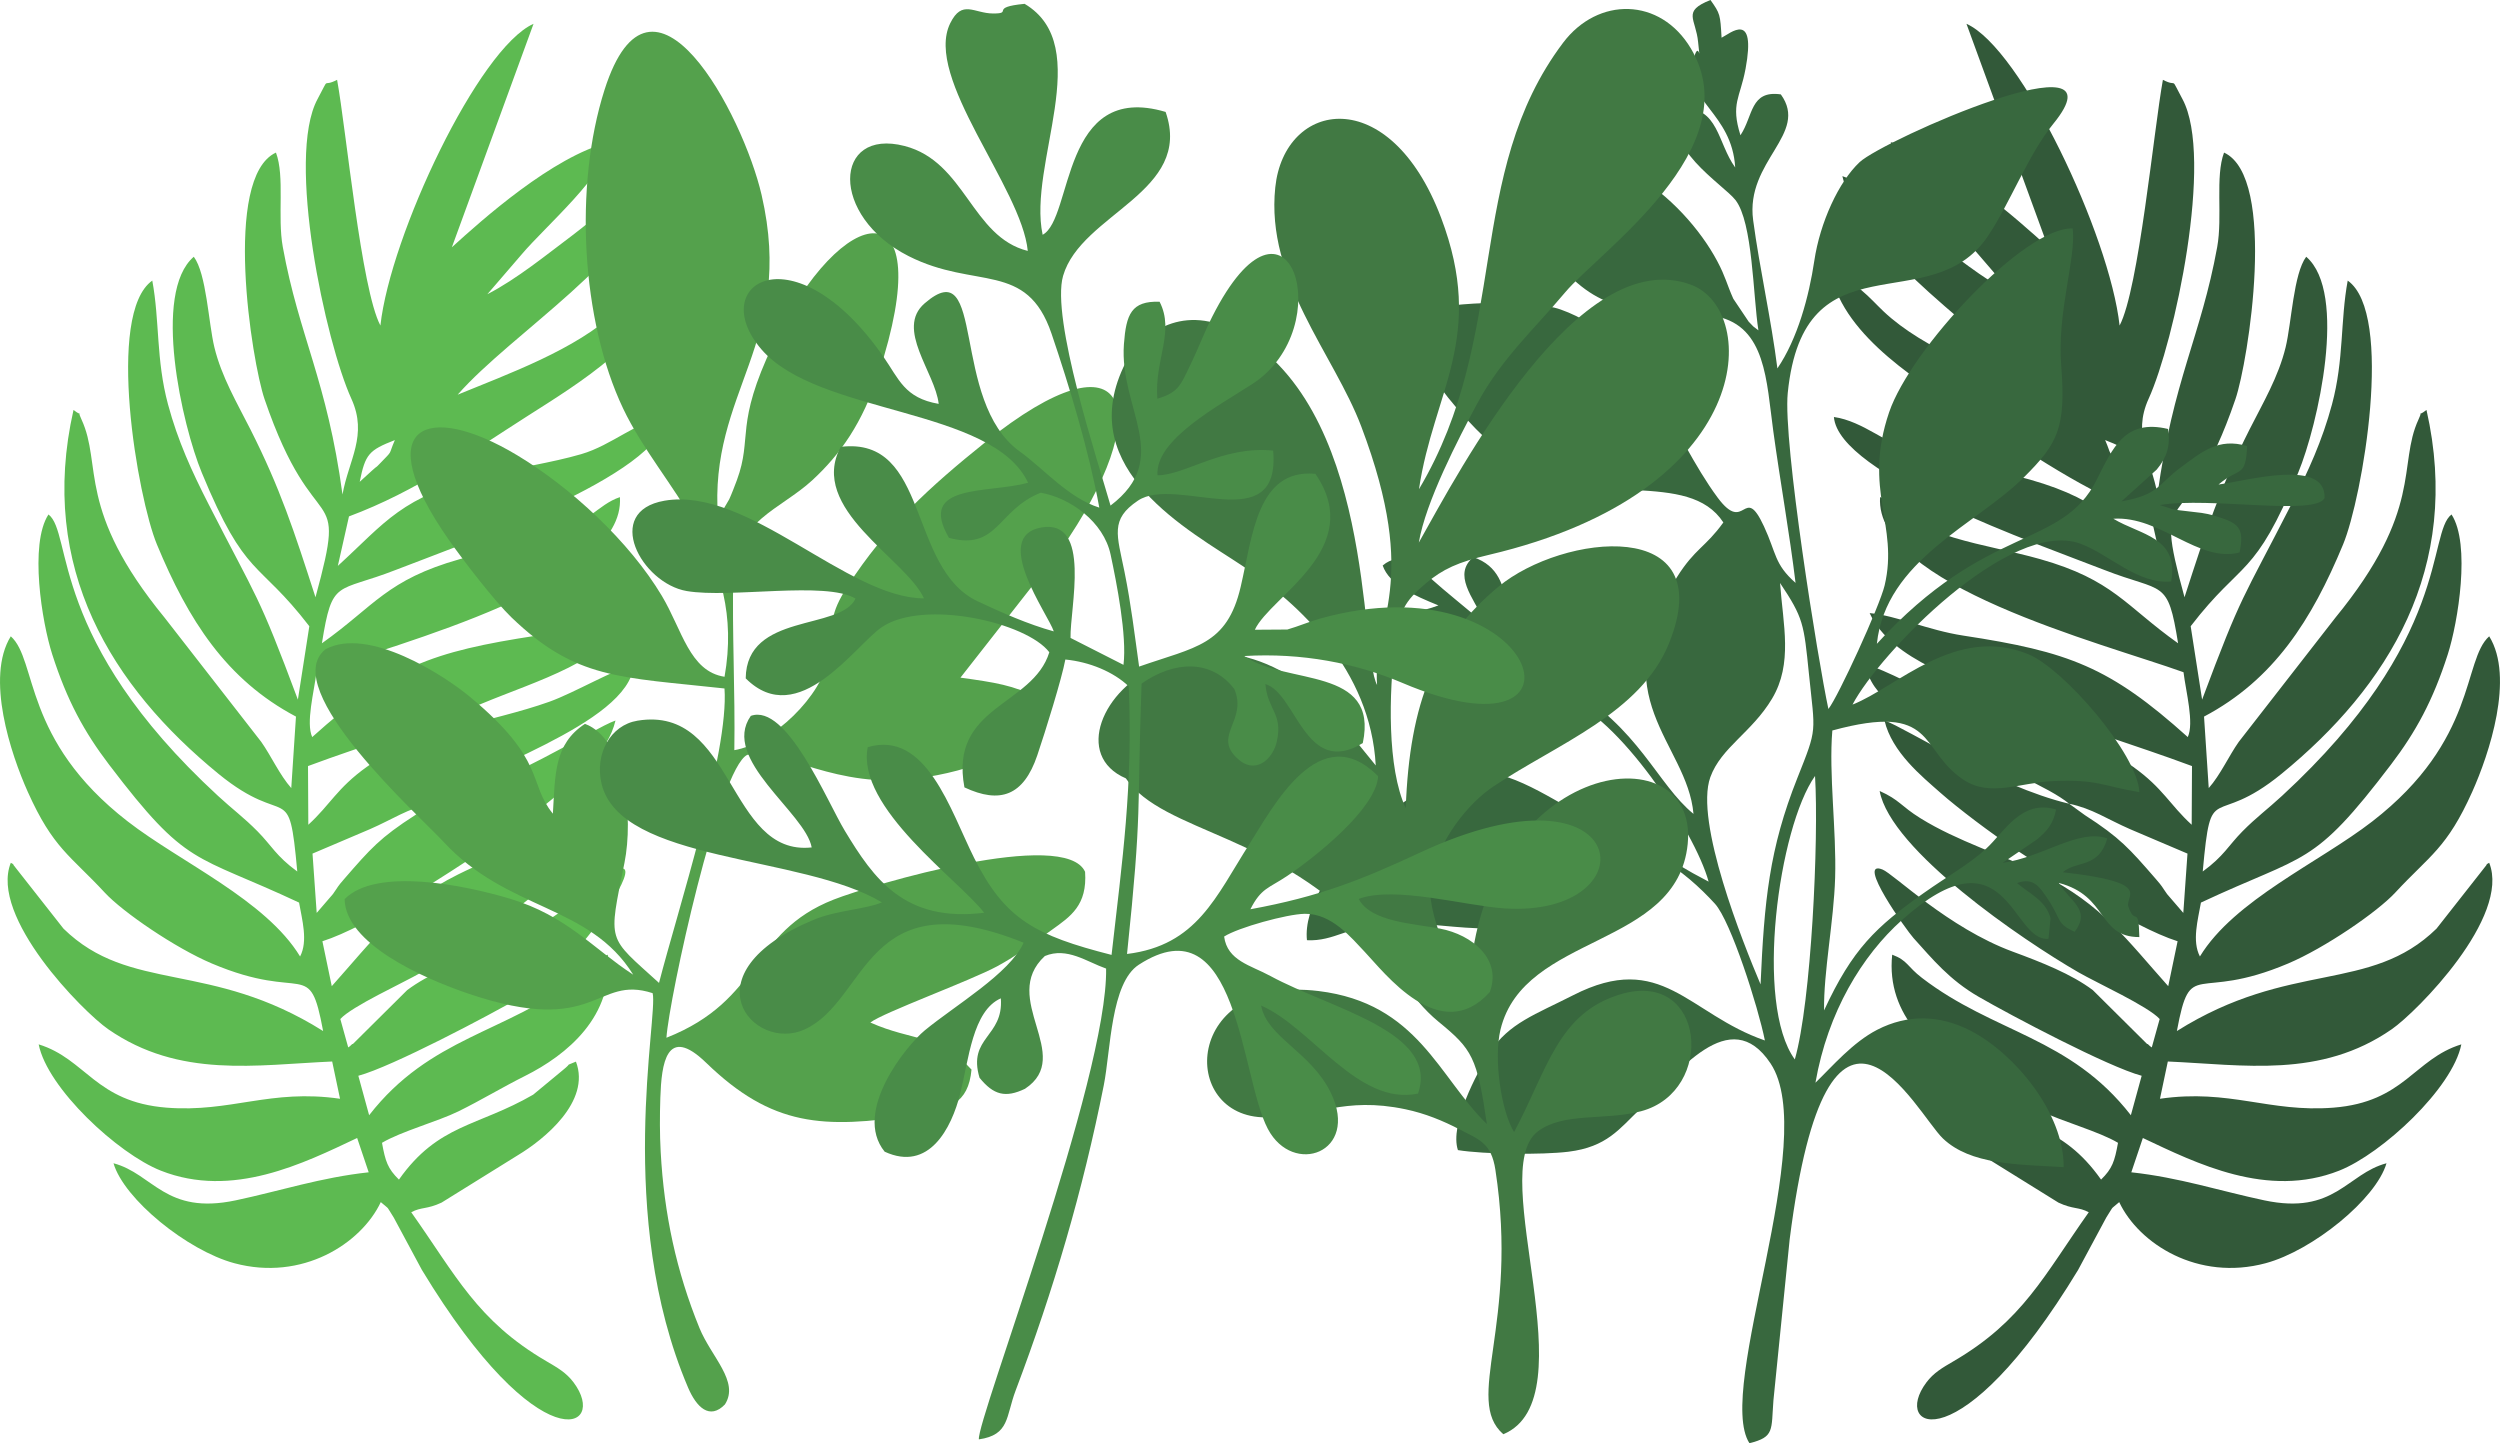 <?xml version="1.0" encoding="UTF-8"?>
<!DOCTYPE svg PUBLIC "-//W3C//DTD SVG 1.1//EN" "http://www.w3.org/Graphics/SVG/1.1/DTD/svg11.dtd">
<!-- Creator: CorelDRAW 2021 (64-Bit Not for commercial use) -->
<svg xmlns="http://www.w3.org/2000/svg" xml:space="preserve" width="116.3mm" height="67.138mm" version="1.1" style="shape-rendering:geometricPrecision; text-rendering:geometricPrecision; image-rendering:optimizeQuality; fill-rule:evenodd; clip-rule:evenodd"
viewBox="0 0 8933.47 5157.19"
 xmlns:xlink="http://www.w3.org/1999/xlink"
 xmlns:xodm="http://www.corel.com/coreldraw/odm/2003">
 <defs>
  <style type="text/css">
   <![CDATA[
    .fil0 {fill:#325939}
    .fil2 {fill:#38683E}
    .fil4 {fill:#417943}
    .fil5 {fill:#498C48}
    .fil3 {fill:#54A14C}
    .fil1 {fill:#5DBA51}
   ]]>
  </style>
 </defs>
 <g id="Layer_x0020_1">
  <g id="_1988995092000">
   <path class="fil0" d="M7393.89 2872.12c82.34,16.9 135.19,54.95 218.49,91.16 59.49,25.83 134.48,56.81 204.38,86.96l-14.93 211.99 -57.76 -67.06c-21.65,-30.44 -14.3,-24.06 -40.67,-54.45 -94.01,-108.32 -128.03,-147.38 -253.11,-227.8l-56.4 -40.8zm209.74 -1190.97c-23.56,-21.44 -7.24,-3.52 -29.35,-26.46 -47.16,-49.02 -26.78,-24.22 -51.74,-82.1 93,36.33 105.63,50.14 125.58,149.16l-44.48 -40.6zm-209.74 1190.97c-263.96,-62.76 -582.39,-270.78 -659.78,-297.42 26.42,113.35 134.19,200.18 199.84,258.22 63.08,55.72 182.41,145.84 262.87,198.77 143.8,94.61 423.8,280.66 584.61,331.8l-33.44 160.49c-148.59,-166.13 -235.7,-291.27 -451.47,-399.24 -143.5,-71.78 -300.22,-117.67 -434.3,-201.02 -70.22,-43.66 -73.71,-65.04 -145.54,-97.27 39.3,212.13 511.28,533.16 710.66,648.13 66.13,38.15 249.22,121.33 290.05,166.81l-28.19 101.49c-9.43,-5.11 -14.75,-15.12 -16.29,-11.83l-194.29 -192.84c-76.58,-57.7 -184.37,-99.98 -286.32,-137.57 -231.19,-85.28 -424.83,-277.46 -465.63,-293.59 -96.64,-38.16 86.66,218.04 111.22,245.16 68.31,75.49 127.8,149.07 232.59,209.67 114.63,66.27 462.85,250.31 582.57,282.32l-38.59 140.95c-218.28,-280.46 -488.2,-292.7 -746.31,-490.61 -53.98,-41.4 -50.64,-62.11 -106.56,-83.1 -23.21,219.78 146.64,358.76 295.68,433.29 81.85,40.93 157.58,87.05 238.16,126.64 73.67,36.19 205.49,71.9 273.05,112.38 -11.99,66.22 -20.17,91.89 -60.51,131.44 -140.73,-199.18 -281.09,-188.55 -479.62,-303.41l-105.29 -87.12c-41.03,-33.15 -1.34,-10.98 -47.62,-31.03 -54.42,143.32 115.97,279.26 206.55,333.8l273.69 170.01c53.06,24.79 72.07,14.86 108.31,34.46 -159.42,225.04 -235.07,387.25 -482.05,531.71 -41.06,24.01 -72.01,41.59 -98.11,76.38 -127.24,169.67 121.01,293.15 542.09,-402.02l100.73 -187.37c29.42,-45.57 10.33,-23.94 46.18,-54.97 70.17,148.88 281.21,283.64 523.41,218.31 167.54,-45.21 394.36,-228.78 431.71,-357.16 -142.16,37.75 -184.75,185.91 -436.7,132.55 -159,-33.68 -304.41,-81.8 -475.21,-100.22l41.26 -122.58c191.18,90.32 445.56,217.9 701.6,116.67 153.14,-60.55 405.33,-294.11 436.46,-451.27 -169.31,52.25 -202.79,206.13 -457.18,226.19 -229.39,18.11 -370.58,-67.97 -619.73,-31.76l28.05 -133.17c271.53,11.84 545.5,61.34 800.24,-115.29 90.55,-62.76 425.09,-401.38 348.2,-594.81 -3.68,2.8 -9.02,3.02 -10.5,9.06l-177.76 226.21c-237.62,232.1 -523.41,111.7 -927.82,365.97 50,-267.31 63,-99.68 397.61,-241.39 130.82,-55.41 318.19,-183.64 382.64,-253.2 124.1,-133.96 184.32,-157.77 275.22,-360.38 60.35,-134.52 151.77,-408.74 60.61,-555.6 -95.91,85.8 -41.48,369.98 -417.51,661.3 -189.32,146.66 -493.57,280.89 -616.26,482.8 -28.9,-55.18 -7.02,-131.35 3.66,-192.57 378.71,-177.53 397.48,-122.83 679.09,-493.16 88.41,-116.27 149.84,-228.22 202.9,-393.61 36.85,-114.9 82.46,-394.04 13.5,-500.15 -87.53,66.47 1.18,446 -605.36,1005.19 -52.66,48.55 -92.18,77.05 -141.98,127.42 -50,50.54 -66.2,88.3 -141.73,143.25 31.05,-339.1 33.21,-146.05 281.87,-349.3 379.45,-310.15 646.08,-734.48 517.71,-1299.98 -42.06,32.58 -6.54,-13.53 -28.65,34.24 -75.32,162.97 19.81,321.21 -296.9,708.05l-345.2 443.59c-34.83,49.18 -66.11,118.87 -107.38,165.28l-16.79 -255.49c249.72,-131.94 384.98,-345.45 496.81,-614.9 68.99,-166.21 183.69,-825.06 16.63,-943.08 -26.72,143.82 -13.1,281.82 -56.14,442.16 -35.1,130.69 -85.36,240.11 -144.43,355.72 -177.87,348.13 -176.35,315.58 -319.74,699.54l-40.84 -262.36c185.89,-241.45 226.12,-166.2 384.18,-548.47 70.13,-169.62 178.31,-643.24 28.63,-771.82 -45.3,60.68 -52.39,235.74 -73.36,322.83 -25.58,106.25 -81.78,200.59 -129.26,294.64 -106.29,210.56 -155.02,360.17 -232.21,599.29 -119.67,-436.84 0.48,-176.08 182.14,-708.35 45.41,-133.08 150.72,-792.02 -40.89,-880.64 -32.22,85.71 -4.72,228.96 -24.44,337.32 -58.04,319.42 -158.18,476 -213.36,884.42 -22.05,-123.92 -91.23,-211.52 -31.71,-342.07 91.91,-201.68 234.28,-860.89 120.9,-1070.86 -47.5,-87.96 -12.34,-38.89 -69.88,-68.81 -32.55,178.42 -86.09,748.49 -154.75,878.03 -35.57,-322.4 -351.1,-990.97 -547.24,-1078.23l291.89 798.61c-106.43,-96.86 -360.58,-324.65 -562.17,-375.4 4.41,108.52 229.85,302.46 312.5,400.5l122.85 142.68c-106.54,-54.91 -213.77,-143.14 -304.47,-210.95 -79.46,-59.41 -212.81,-182.07 -303.98,-211.06 68.59,289 519.67,558.72 714.53,780.93 -179.05,-73.83 -422.73,-160.93 -567.44,-297.68 -50.45,-47.71 -97.48,-109.65 -187.34,-132.4 47.86,226.03 327.19,392.68 505.63,506.63 205.95,131.51 396.4,268.49 637.54,358.42l39.8 176.83c-171.51,-156.47 -224.97,-247.38 -525.64,-322.53 -112.02,-27.99 -237.73,-45.73 -344.16,-76.78 -111.63,-32.58 -197.36,-117.65 -303.2,-132.76 16.68,208.4 731.3,454.61 965.55,546.29 213.95,83.74 227.01,29.08 264.38,262.36 -188.79,-133.99 -231.33,-226.76 -493.82,-301 -100.36,-28.4 -204.22,-45.46 -308.69,-76.78 -144.71,-43.41 -182.83,-118.15 -262.41,-144.48 -21.17,313.45 791.61,520.65 1084.3,625.69 8.63,69.87 38.45,181.23 15.26,231.73 -279.76,-251.59 -425.76,-305.11 -802.56,-362.66 -124.65,-19.03 -238.16,-71.41 -334.3,-80.35 79.44,171.38 332.46,240.71 532.3,324.15 203.97,85.19 415.49,146.32 619.6,222.48l-1.11 209.72c-79.1,-72.31 -101.91,-130.35 -209.04,-206.92 -182.46,-130.42 -444.2,-158.45 -651.9,-232.51 -90.75,-32.35 -240.66,-120.83 -302.24,-131.05 18.28,213.41 583.52,377.64 725.27,495.38z"/>
   <path class="fil1" d="M1539.58 2872.12c-82.34,16.9 -135.19,54.95 -218.49,91.16 -59.49,25.83 -134.48,56.81 -204.38,86.96l14.93 211.99 57.76 -67.06c21.65,-30.44 14.3,-24.06 40.67,-54.45 94.01,-108.32 128.03,-147.38 253.11,-227.8l56.4 -40.8zm-209.74 -1190.97c23.56,-21.44 7.24,-3.52 29.35,-26.46 47.16,-49.02 26.78,-24.22 51.74,-82.1 -93,36.33 -105.63,50.14 -125.58,149.16l44.48 -40.6zm209.74 1190.97c263.96,-62.76 582.39,-270.78 659.78,-297.42 -26.42,113.35 -134.19,200.18 -199.84,258.22 -63.08,55.72 -182.41,145.84 -262.87,198.77 -143.8,94.61 -423.8,280.66 -584.61,331.8l33.44 160.49c148.59,-166.13 235.7,-291.27 451.47,-399.24 143.5,-71.78 300.22,-117.67 434.3,-201.02 70.22,-43.66 73.71,-65.04 145.54,-97.27 -39.3,212.13 -511.28,533.16 -710.66,648.13 -66.13,38.15 -249.22,121.33 -290.05,166.81l28.19 101.49c9.43,-5.11 14.75,-15.12 16.29,-11.83l194.29 -192.84c76.58,-57.7 184.37,-99.98 286.32,-137.57 231.19,-85.28 424.83,-277.46 465.63,-293.59 96.64,-38.16 -86.66,218.04 -111.22,245.16 -68.31,75.49 -127.8,149.07 -232.59,209.67 -114.63,66.27 -462.85,250.31 -582.57,282.32l38.59 140.95c218.28,-280.46 488.2,-292.7 746.31,-490.61 53.98,-41.4 50.64,-62.11 106.56,-83.1 23.21,219.78 -146.64,358.76 -295.68,433.29 -81.85,40.93 -157.58,87.05 -238.16,126.64 -73.67,36.19 -205.49,71.9 -273.05,112.38 11.99,66.22 20.17,91.89 60.51,131.44 140.73,-199.18 281.09,-188.55 479.62,-303.41l105.29 -87.12c41.03,-33.15 1.34,-10.98 47.62,-31.03 54.42,143.32 -115.97,279.26 -206.55,333.8l-273.69 170.01c-53.06,24.79 -72.07,14.86 -108.31,34.46 159.42,225.04 235.07,387.25 482.05,531.71 41.06,24.01 72.01,41.59 98.11,76.38 127.24,169.67 -121.01,293.15 -542.09,-402.02l-100.73 -187.37c-29.42,-45.57 -10.33,-23.94 -46.18,-54.97 -70.17,148.88 -281.21,283.64 -523.41,218.31 -167.54,-45.21 -394.36,-228.78 -431.71,-357.16 142.16,37.75 184.75,185.91 436.7,132.55 159,-33.68 304.41,-81.8 475.21,-100.22l-41.26 -122.58c-191.18,90.32 -445.56,217.9 -701.6,116.67 -153.14,-60.55 -405.33,-294.11 -436.46,-451.27 169.31,52.25 202.79,206.13 457.18,226.19 229.39,18.11 370.58,-67.97 619.73,-31.76l-28.05 -133.17c-271.53,11.84 -545.5,61.34 -800.24,-115.29 -90.55,-62.76 -425.09,-401.38 -348.2,-594.81 3.68,2.8 9.02,3.02 10.5,9.06l177.76 226.21c237.62,232.1 523.41,111.7 927.82,365.97 -50,-267.31 -63,-99.68 -397.61,-241.39 -130.82,-55.41 -318.19,-183.64 -382.64,-253.2 -124.1,-133.96 -184.32,-157.77 -275.22,-360.38 -60.35,-134.52 -151.77,-408.74 -60.61,-555.6 95.91,85.8 41.48,369.98 417.51,661.3 189.32,146.66 493.57,280.89 616.26,482.8 28.9,-55.18 7.02,-131.35 -3.66,-192.57 -378.71,-177.53 -397.48,-122.83 -679.09,-493.16 -88.41,-116.27 -149.84,-228.22 -202.9,-393.61 -36.85,-114.9 -82.46,-394.04 -13.5,-500.15 87.53,66.47 -1.18,446 605.36,1005.19 52.66,48.55 92.18,77.05 141.98,127.42 50,50.54 66.2,88.3 141.73,143.25 -31.05,-339.1 -33.21,-146.05 -281.87,-349.3 -379.45,-310.15 -646.08,-734.48 -517.71,-1299.98 42.06,32.58 6.54,-13.53 28.65,34.24 75.32,162.97 -19.81,321.21 296.9,708.05l345.2 443.59c34.83,49.18 66.11,118.87 107.38,165.28l16.79 -255.49c-249.72,-131.94 -384.98,-345.45 -496.81,-614.9 -68.99,-166.21 -183.69,-825.06 -16.63,-943.08 26.72,143.82 13.1,281.82 56.14,442.16 35.1,130.69 85.36,240.11 144.43,355.72 177.87,348.13 176.35,315.58 319.74,699.54l40.84 -262.36c-185.89,-241.45 -226.12,-166.2 -384.18,-548.47 -70.13,-169.62 -178.31,-643.24 -28.63,-771.82 45.3,60.68 52.39,235.74 73.36,322.83 25.58,106.25 81.78,200.59 129.26,294.64 106.29,210.56 155.02,360.17 232.21,599.29 119.67,-436.84 -0.48,-176.08 -182.14,-708.35 -45.41,-133.08 -150.72,-792.02 40.89,-880.64 32.22,85.71 4.72,228.96 24.44,337.32 58.04,319.42 158.18,476 213.36,884.42 22.05,-123.92 91.23,-211.52 31.71,-342.07 -91.91,-201.68 -234.28,-860.89 -120.9,-1070.86 47.5,-87.96 12.34,-38.89 69.88,-68.81 32.55,178.42 86.09,748.49 154.75,878.03 35.57,-322.4 351.1,-990.97 547.24,-1078.23l-291.89 798.61c106.43,-96.86 360.58,-324.65 562.17,-375.4 -4.41,108.52 -229.85,302.46 -312.5,400.5l-122.85 142.68c106.54,-54.91 213.77,-143.14 304.47,-210.95 79.46,-59.41 212.81,-182.07 303.98,-211.06 -68.59,289 -519.67,558.72 -714.53,780.93 179.05,-73.83 422.73,-160.93 567.44,-297.68 50.45,-47.71 97.48,-109.65 187.34,-132.4 -47.86,226.03 -327.19,392.68 -505.63,506.63 -205.95,131.51 -396.4,268.49 -637.54,358.42l-39.8 176.83c171.51,-156.47 224.97,-247.38 525.64,-322.53 112.02,-27.99 237.73,-45.73 344.16,-76.78 111.63,-32.58 197.36,-117.65 303.2,-132.76 -16.68,208.4 -731.3,454.61 -965.55,546.29 -213.95,83.74 -227.01,29.08 -264.38,262.36 188.79,-133.99 231.33,-226.76 493.82,-301 100.36,-28.4 204.22,-45.46 308.69,-76.78 144.71,-43.41 182.83,-118.15 262.41,-144.48 21.17,313.45 -791.61,520.65 -1084.3,625.69 -8.63,69.87 -38.45,181.23 -15.26,231.73 279.76,-251.59 425.76,-305.11 802.56,-362.66 124.65,-19.03 238.16,-71.41 334.3,-80.35 -79.44,171.38 -332.46,240.71 -532.3,324.15 -203.97,85.19 -415.49,146.32 -619.6,222.48l1.11 209.72c79.1,-72.31 101.91,-130.35 209.04,-206.92 182.46,-130.42 444.2,-158.45 651.9,-232.51 90.75,-32.35 240.66,-120.83 302.24,-131.05 -18.28,213.41 -583.52,377.64 -725.27,495.38z"/>
   <path class="fil2" d="M6413.6 3785.78c-144.99,-199.29 -57.65,-829.34 72.27,-1012.92 13.79,226.89 -13.47,808.26 -72.27,1012.92zm9.04 -1005.45c-100.7,253.11 -118.28,439.68 -131.44,737.27 -62.53,-147.36 -236.66,-582.43 -179.51,-740.41 38.46,-106.24 148.16,-159.54 220.36,-280.26 75.35,-125.98 39.54,-264.35 28.76,-413.67 83.7,125.15 85.03,145.62 103.18,324.21 21.95,215.97 31.49,189.8 -41.35,372.85zm-185.21 -2533.7c39.39,-211.99 -55.08,-126.76 -85.57,-111.83 -4.79,-83.32 -4.84,-85.62 -39.69,-134.8 -102.97,41 -52.04,65.56 -44.11,150.93 9.18,98.93 3.48,-26.72 -18.17,69.01 -31.92,141.03 139,182.33 150.68,378.56 -63.9,-87.98 -59.29,-217.95 -190.86,-211.11 -81.28,132.83 148.02,271.38 191.64,327.24 62.33,79.85 62.81,343 82.15,465.85 -25.22,-19.31 -11.93,-7.45 -34.78,-31.03l-54.98 -81.98c-23.54,-52.4 -27.24,-77.71 -57.27,-134.19 -119.35,-224.51 -442.27,-502.72 -722.58,-316.47 -7.7,125.56 155.02,336.51 221.58,393.7 158.77,136.48 293.57,77.17 499.04,120.4 175.85,37.01 177.53,230.12 202.02,408.7 24.42,178.32 58.52,368.3 79.71,543.29 -76.53,-67.54 -67.73,-104.86 -112.99,-202.23 -72.79,-156.61 -65.68,31.74 -165.17,-102.2 -166.86,-224.64 -255.58,-563.46 -561.04,-672.39 -111.33,-39.69 -429.12,-27.22 -542.41,16.76 -18.64,154.93 261.08,460.42 392.66,538.14 267.9,158.22 605.58,13.72 730.98,205.99 -64.54,89.55 -100.77,92.23 -165.47,194.84 -273.22,433.26 36.53,591.11 58.72,846.56 -129.09,-105.02 -195.57,-309.29 -450.9,-454.95 -5.43,-131.94 58.79,-343.04 -129.46,-315.6 -35.62,85.86 35.87,154.83 49.16,236.53 -194.52,-95.23 -71.65,-320.69 -255.65,-383.35 -73.29,61.93 -3.12,141.85 41.09,229.24 -61.28,-30.01 -6.36,-0.8 -42.91,-26.69l-64.79 -53.79c-33.05,-27.55 -51.96,-43.12 -82.97,-70.78 -55.38,-49.45 -112.15,-101 -174.21,-48.14 23.85,69.02 113.95,107.7 199.22,142.58 -70.89,27.25 -66.76,3.97 -93.38,68.99 60.25,55.43 286.64,22.69 460.89,188.43 -88.87,-17.81 -131.3,-58.06 -213.35,-39.01 6.84,183.21 170.85,76.58 298.68,115.79 185.1,56.75 462.88,470.1 512.63,652.92 -174.19,-90.34 -127.14,-91.07 -398.95,-211.26 -125.21,-55.38 -286.19,-184.19 -427.12,-180.35 -224.04,6.09 -633.59,370.56 -609.21,600.93 96.99,4.91 154.45,-52.27 280.66,-60.02 108.54,-6.66 218.67,13.38 328.07,17.24 340.99,12.06 205.4,-164.61 414.19,-267.2 156.16,-76.74 329.73,64.49 434.93,179.58 56.97,62.33 154.63,369.1 178.53,488.66 -275.07,-95.28 -368.1,-323.44 -684.86,-161.84 -134.3,68.52 -230.03,99.82 -297.32,203.52 -48.57,74.86 -144.99,260.35 -114.74,350.09 93.07,15.11 301.02,17.4 395.27,5.72 137.5,-17.04 182.03,-82.34 253.15,-149.9 139,-132.07 323.35,-384.52 468.81,-165.47 178.72,269.2 -199.47,1164.89 -75.58,1356.96 90.34,-22.2 77.57,-46.32 85.85,-153.54l57.99 -575.02c138.37,-1087.54 451.4,-451.86 547.83,-360.15 98.91,94.09 264.13,92.28 431.26,102.22 1.59,-193.32 -175.56,-407.28 -334.41,-488.39 -108.72,-55.5 -223.04,-58.54 -331.6,-2.61 -88.01,45.32 -160.43,130.71 -220.99,189.39 44.07,-253.36 167.36,-454.69 308.79,-581.09 377.42,-337.25 391.16,79.19 523.94,66.79l7.43 -73.1c-15.89,-63.88 -77.74,-89.3 -119.65,-126.08 58.66,-22.25 81.85,15.29 109.77,56.93 48.78,72.74 30.28,88.41 96.12,117.17 60.33,-79.46 -18.43,-109.36 -56.9,-174.58 177.85,45.88 137.84,193.56 287.95,193.5 -2.91,-117.42 -15.4,-38.66 -39.19,-108.54 -13.42,-39.51 94.34,-86.25 -234.52,-123.19 51.52,-43.25 127.83,-12.74 159.31,-120.83 -102.02,-36.16 -232.08,67.97 -374.31,87.35l122.24 -83.25c37.75,-31.26 59.47,-57.5 68.86,-107.46 -124.08,-37.39 -185.96,81.51 -249.2,139.35 -64.75,59.2 -133.44,95.27 -224.63,159.86 -170.1,120.53 -253.52,199 -355.17,418.68 -2.16,-136.5 34.92,-318.87 39.53,-474.23 5.04,-169.9 -23.08,-369.58 -9.99,-525.99 373.62,-101.66 307.99,67.29 467.3,175.15 95.8,64.88 203.45,10.83 321.33,5.65 160.6,-7.04 176.83,17.92 308.61,39.55 -6.45,-136.64 -270.9,-440.78 -396.02,-492.46 -259.13,-107.04 -469.76,117.03 -629.12,179.58 95.91,-183.03 563.53,-666.85 814.12,-575.05 104.45,38.28 204.31,145.98 324.62,135.09 27.88,-159.31 -108.63,-165.06 -206.75,-224.17 168.77,-11.25 304.88,159.22 451.09,120.47 19.46,-91.89 -7.54,-105.97 -86.58,-130.12 -40.98,-12.51 -56.47,-11.56 -99.54,-17.15 -20.58,-2.68 -32.74,-3.18 -53.22,-7.29l-45.96 -14.81c178.6,-30.28 559.72,40.25 589.16,-25.69 4.34,-141.38 -271.53,-62.17 -378.98,-47.66 76.25,-65.04 96.39,-21.58 102.22,-137.44 -102.91,-30.81 -162.72,21.44 -236.37,75.65 -82.03,60.35 -78.28,98.43 -212.69,121.98l125.81 -113.49c35.57,-42.75 50.22,-84.53 40.59,-145.26 -154.22,-36.64 -197.31,66.97 -255.26,182.23 -124.65,247.96 -392.02,154.14 -785.2,585.48 31.66,-300.04 354.27,-424.51 525.82,-595.4 120.62,-120.18 150.49,-175.58 132.87,-399.8 -15.04,-191.07 54.12,-385.88 41.03,-488.91 -170.87,-7.56 -579.2,431.03 -655.89,656.61 -94.91,279.14 35.46,401.19 -16.11,618.93 -17.56,74.17 -166.29,398.3 -200.91,441.46 -36.62,-169.97 -162.9,-954.03 -145.29,-1129.02 57.33,-569.94 509.94,-256.51 714.8,-560.05 79.35,-117.58 144.39,-291.98 233.94,-401.72 269.33,-330.09 -607.31,57.68 -691.75,136.62 -74.56,69.69 -141.71,215.53 -162.1,352.9 -18.95,127.47 -59.68,278.24 -131.87,384.26 -22.24,-176.65 -63.33,-355.74 -86.66,-529.8 -28.44,-212.15 201.31,-307.86 98.95,-449.36 -109.99,-15.79 -98.31,77.1 -144.27,145.98 -35.57,-113.04 -1.3,-132.57 18.04,-236.69z"/>
   <path class="fil3" d="M3563.06 3453.07c70.12,-37.71 136.75,-88.21 195.98,-130.6 66.81,-47.79 126.62,-87.59 118.38,-207.11 -71.81,-158.13 -762.04,45.64 -898.47,99.25 -300.04,117.89 -254.06,357.92 -597.56,493.7 9.49,-142.16 188.46,-963.21 288.95,-1010.96 131.51,-22.25 316.06,124.51 608.95,84.19 179.61,-24.74 427.12,-94.64 430.52,-287.57 -87.59,-45.64 -155.08,-55.34 -277.75,-72.49l356.31 -454.7c349.31,-499.69 255.54,-806.62 -269.44,-384.95 -194.69,156.36 -353.18,299.88 -489.21,511.42 -68.96,107.29 -51.47,127.87 -69.03,252.7 -19.7,140.03 -201.93,312.38 -336.64,334.71 3.32,-208.51 -8.52,-422.78 -3.68,-624.32 4.61,-192.2 170.3,-237.16 282.02,-340.04 100.41,-92.51 179.42,-204.61 236.69,-379.51 223.88,-683.7 -130.85,-622.07 -376.26,-106.67 -138.89,291.7 -72.44,330.29 -129.62,485.61 -6.88,18.65 -19.56,51.61 -27.47,68.58l-39.87 68.03c-35.1,-454.65 277.96,-626.02 155.56,-1155.93 -65.88,-285.23 -391.91,-905.81 -561.1,-375.76 -110.04,344.75 -83.04,824.62 66.26,1138.99 136.55,287.55 440.8,517.14 362.47,958.75 -125.28,-19.4 -151.14,-167.28 -223.94,-289.04 -116.44,-194.7 -324.37,-386.82 -517.31,-502.74 -323.87,-194.59 -531.18,-108.45 -244.29,302.02 57.07,81.62 166.56,222.1 223.46,276.92 231.56,223.08 386.21,213.36 761.92,254.63 16.65,227.85 -169.61,801.53 -233.98,1052.19 -186.53,-169.86 -181.87,-138.44 -123.44,-429.37 32.21,-160.43 5.32,-441.04 -141.16,-496.43 -111.22,72.8 -106.04,181.1 -114.7,321.03 -90.5,-111.29 -21.26,-189.23 -297.68,-418.67 -90.55,-75.17 -362.33,-251.88 -515.19,-168.67 -172.76,140.75 340.95,599.87 420.76,686.5 230.66,250.36 521.98,223.44 679.27,476.28 -143.37,-93.28 -237.75,-210.86 -441.04,-271.78 -162.33,-48.66 -477.66,-113.04 -590.31,1.66 2.68,158.29 276.3,281.66 443.68,338.25 460.89,155.86 451.26,-68.95 656.98,-2.25 20.9,80.23 -135.16,795.17 126.57,1409.3 30.08,70.58 77.19,116.72 131.71,60.47 52.89,-81.75 -48.68,-169.44 -91.07,-273.48 -82.51,-202.59 -126.26,-406.29 -138.41,-628.93 -3.5,-64.02 -3.39,-129.92 -1.23,-193.98 4.05,-119.92 21.15,-262.61 163.54,-124.74 235.89,228.44 418.42,237.03 743.29,187.41 123.49,-18.87 193.86,-40.25 205.13,-162.88 -116.22,-127.85 -209.54,-100.3 -361.52,-168.19 44.3,-34.92 355.54,-148.41 452.95,-200.82z"/>
   <path class="fil4" d="M5069.99 1938.72c24.24,-144.96 140.98,-370.38 208.64,-496.52 86.07,-160.5 208.11,-270.69 314.29,-397.45 122,-145.66 660.98,-515.44 449.43,-871.25 -109.41,-184.01 -332.39,-185.87 -456.84,-20.67 -354.15,470.16 -187.7,1044.28 -514.96,1595.26 51.75,-349.8 240.68,-543.43 78.67,-971 -183.49,-484.18 -559.38,-419.51 -592.16,-107.75 -34.77,330.71 209.23,595.45 307.26,854.6 213.88,565.38 40.03,691.68 56.5,923.73 -63.69,-116.7 -5.27,-1006.01 -518.93,-1269.06 -180.17,-92.28 -331.01,12.95 -387.57,133.57 -172.6,368.1 235.33,582.97 427.39,711.19 199.79,133.39 455.81,369.25 474.37,711.91l-66.49 -81.8c-228.28,-330.67 -523.7,-370.65 -705.18,-276.29 -205.76,82.17 -307.26,323.93 -121.34,404.22 134.73,196.93 547.38,196.36 877.96,571.17 84.32,95.62 131.71,210.18 239.79,298.75 119.7,98.09 137.55,125.78 172.4,365.44 -172.76,-168.15 -246.64,-431.93 -601.29,-475.37 -483.18,-59.13 -503.09,452.7 -188.03,451.45 178.14,-0.68 276.57,-75.69 498.36,-28.97 70.85,14.93 133.33,40.73 195.02,72.74 69.76,36.21 111.65,48.29 126.28,143.37 85.19,553.46 -114.32,821.23 28.34,945.12 308.23,-128.42 -63.4,-939.18 122.6,-1081.51 92.16,-70.52 240.57,-38.22 370.04,-72.84 266.87,-71.38 230.39,-507.06 -71.81,-418.35 -226.35,66.42 -263.4,270.67 -382.34,492.89 -46.13,-74.56 -73.73,-262.65 -48.52,-366.38 84.03,-345.43 631.16,-288.64 668.89,-662.78 41.89,-415.33 -757.46,-303.45 -781.99,538.63 -51.11,-83.55 -158,-296.09 -135.53,-412.19 27.26,-140.84 131.76,-271.39 224.64,-333.21 228.03,-151.72 524.42,-260.92 625.39,-508.88 187.46,-460.32 -380.85,-392.81 -608.03,-204.54 -223.38,185.15 -318.44,410.99 -332.01,792.11 -67.24,-145.41 -59.88,-410.74 -38.39,-588.72 13.88,-115.01 35.47,-151.69 109.15,-214 61.57,-52.02 117.02,-76.94 226.06,-102.59 960.19,-225.9 967.82,-873.14 723.46,-964.91 -402.2,-151.07 -828.93,664.37 -973.51,920.87z"/>
   <path class="fil5" d="M4253.4 1304.38c-34.34,71.08 -41.98,98.36 -117.8,120.4 -10.98,-138.34 63.33,-238.82 8.01,-346.59 -100.68,-3.16 -119.55,44.48 -127.43,151.52 -17.04,231.53 176.5,406.49 -47.84,576.94 -46.98,-164.11 -213.58,-669.6 -169.47,-821.09 64.92,-223.04 466.26,-298.82 366.3,-585.59 -375.69,-111.36 -329.73,380.28 -439.41,439.02 -54.27,-253.02 190.8,-673.85 -64.47,-825.28 -128.83,12.47 -38.18,34.76 -112.59,34.51 -68.3,-0.23 -110.81,-51.37 -153.24,34.96 -95.46,194.22 255.65,587.81 277.12,813.49 -201.18,-50.44 -222.72,-318.74 -440.18,-374.96 -254.88,-65.91 -268.85,250.15 14.38,393.52 239.37,121.17 421.83,15.74 510.67,276.92 62.66,184.25 134.89,422.46 170.72,621.82 -110.45,-34.6 -199.89,-140.27 -284.07,-200.59 -251.06,-179.87 -119.31,-720.55 -340.11,-529.34 -105.23,91.12 37.96,247.27 50.29,359.19 -122.21,-20.96 -141.68,-88.21 -197.84,-168.94 -319.03,-458.81 -636.91,-260.22 -435.82,-26.12 202.68,235.94 826.21,206.18 953.15,476.96 -144.34,39.48 -397.18,1.04 -282.74,196.93 175.47,46.83 172.45,-100.04 327.97,-161.38 105.83,18.81 224.6,103.91 249.56,220.99 21.61,101.13 58.82,289.86 46.07,394.13l-189.21 -96.16c-2.68,-105.54 76.26,-425.46 -103.5,-394.89 -181.91,30.94 24.01,311.11 43.62,371.47 -91.25,-25.1 -188.82,-68.24 -272.1,-107.52 -251.11,-118.42 -171.01,-590.27 -489.34,-551.9 -118.4,221.56 233.39,399.68 297.56,541.46 -273.64,-0.48 -629.39,-400.48 -927.06,-349.02 -220.87,38.18 -83.05,295 79.28,322.83 156.68,26.87 496.67,-36.78 603.13,26.92 -53.52,115.31 -389.8,49 -392.34,285.1 188.28,188.53 392.54,-120.11 487.03,-183.42 149.77,-100.33 516.96,-16.76 597.88,90.12 -59.2,192.75 -358.4,190.68 -303.33,482.86 127.67,59.93 211.33,29.99 260.24,-114.28 29.19,-86.09 87.87,-275.03 100.39,-342.61 85.64,8.32 171.78,43.59 226.59,95.98 15.02,359.79 -22.81,618.32 -61.47,959.56 -272.21,-69.66 -381.05,-126.42 -491.07,-346.48 -85.13,-170.28 -170.86,-457.81 -380.12,-395.91 -43.22,215.43 329.49,477.69 415.94,591.82 -284.91,35.05 -394.24,-121.51 -497.58,-292.43 -64.79,-107.18 -207.84,-457.47 -336.28,-411.13 -108.52,154 195.32,346.18 217.54,470.06 -300.64,32.64 -276.44,-509.42 -622.14,-452.97 -97.37,15.88 -153.71,119.1 -128.89,224.64 66.65,283.69 717.71,253.11 1001.96,424.69 -58.36,24.8 -161.76,28.12 -242.34,61.61 -463.69,192.7 -217.22,477.39 -33.01,392.16 227.92,-105.47 212.86,-538.84 781.8,-309.65 -48.96,109.48 -245.28,224.21 -353.61,313.59 -64.06,52.81 -258.74,290.3 -142.95,433.22 157.9,72.9 238.73,-82.62 270.28,-208.84 30.13,-120.44 44.17,-295.11 144.84,-339.2 10.39,138.96 -119.46,138.39 -76.15,283.84 50.3,62.04 92.98,72.72 162.42,39.41 179.05,-118.33 -93.52,-322.28 71.01,-474.44 79.08,-32.98 149.54,20.58 218.87,44.84 6.81,388.04 -464.1,1618.56 -454.65,1682.39 110.13,-15.88 95.98,-80.96 131.3,-174.44 135.37,-358.18 239.91,-713.49 314.95,-1090.4 25.08,-126.01 24.63,-366.26 125.44,-431.41 354.84,-229.35 362.81,401.38 461.02,587 90.12,170.3 327.57,84.76 225.62,-127.9 -70.85,-147.82 -229.14,-199.18 -249.63,-312.95 179.01,77.06 346.02,359.63 560.49,314.42 76.76,-220.72 -309.84,-301.86 -527.53,-420.24 -70.95,-38.57 -153.65,-54.27 -165.29,-140.89 50.04,-32.15 224.08,-80.22 288.12,-81.28 96.91,-1.64 167.69,87.23 214.04,135.68 68.76,71.88 270.08,340.53 447.08,144.17 44.18,-117.54 -62.63,-204.9 -177.66,-226.92 -92.59,-17.72 -249.13,-24.04 -290.55,-106.27 129.31,-47.56 379.98,25.1 521.89,34.12 525.03,33.33 461.04,-555.56 -303.49,-199.23 -209.49,97.64 -358.47,156.89 -605.56,202.25 38.35,-75.95 65.45,-74.74 131.05,-118.74 98.84,-66.34 318.86,-240.87 325.42,-356.73 -208.47,-210.45 -374.73,108.84 -459.74,241.98 -120.33,188.5 -187.25,362.49 -437.54,393.25 55.13,-527.65 35,-490.09 52,-966.25 118.63,-83.03 250.61,-86.16 331.15,19.24 48.09,110.77 -74.88,165.1 7.74,245.05 65.35,65.9 130.25,6.84 144.48,-57.66 22.1,-100.23 -32.78,-111.33 -41.05,-204.84 111.2,32.78 142.11,336.51 348.13,210.89 58.56,-276.33 -274.47,-205.27 -423.51,-311.08 204.73,-12.27 399.38,25.44 564.49,95.82 725.55,309.17 490.82,-446.77 -291.3,-230.26 -39.02,10.82 -80.19,28.55 -119.28,39.73l-116.1 0.8c55.75,-120.54 399.3,-289.91 216.42,-557.15 -208.15,-19.08 -224.4,221.42 -267.12,403.95 -49,209.37 -161.38,214.28 -362.9,284.87 -16.81,-119.2 -28.24,-219.47 -52.13,-338.27 -26.74,-132.94 -52.39,-187.3 47.91,-254.75 137.89,-92.71 510.67,139.3 483.27,-178.87 -179.73,-18.17 -314.85,88.16 -413.21,88.32 -10.61,-127.05 219.87,-249.09 339.05,-326.48 312.72,-203.09 129.35,-779.59 -143.73,-240.09 -28.87,57.07 -48.59,111.27 -78.17,172.44z"/>
  </g>
 </g>
</svg>
